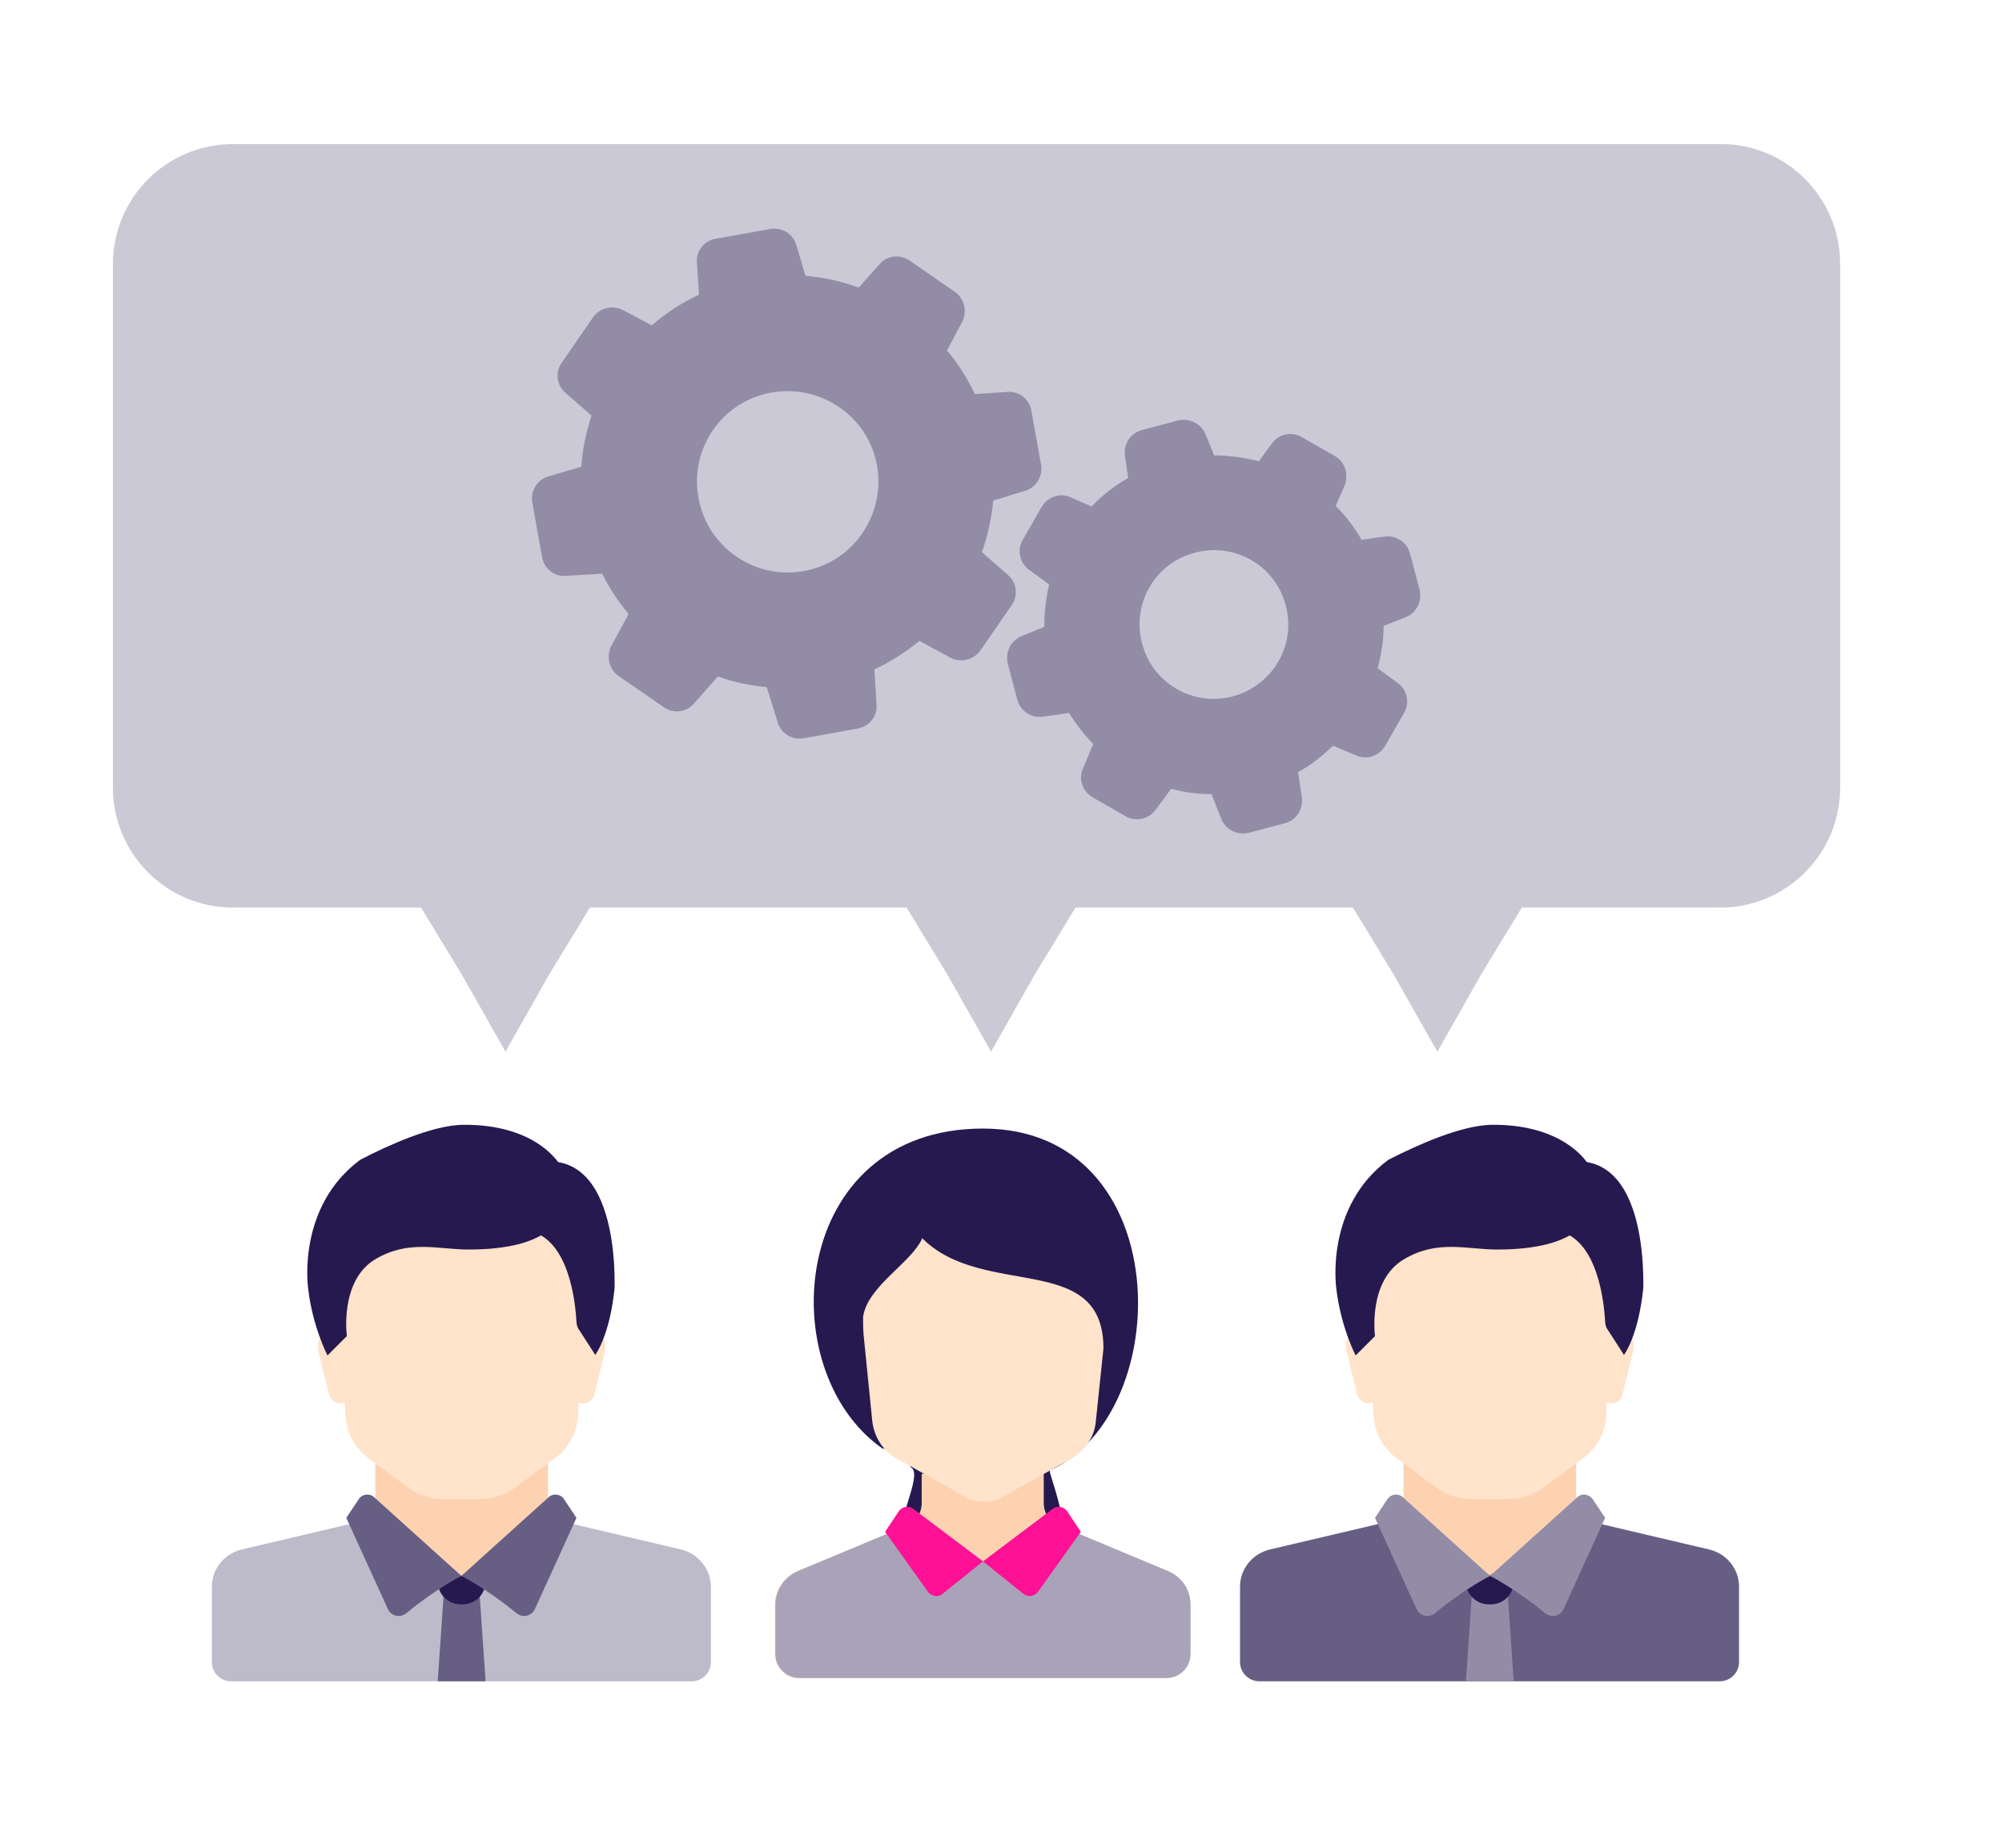<svg xmlns="http://www.w3.org/2000/svg" xmlns:xlink="http://www.w3.org/1999/xlink" id="Layer_2" x="0px" y="0px" viewBox="0 0 372.3 343.7" style="enable-background:new 0 0 372.3 343.7;" xml:space="preserve">
<style type="text/css">
	.st0{fill:#F7F7F7;}
	.st1{fill:#F2F2F2;}
	.st2{fill:#A8A3B8;}
	.st3{fill:#FFFFFF;}
	.st4{fill:#675E83;}
	.st5{fill:#928CA7;}
	.st6{fill:#FFE3CA;}
	.st7{fill:#0D4972;}
	.st8{fill:#FE1195;}
	.st9{fill:#26194F;}
	.st10{fill:#BDBACA;}
	.st11{fill:#FE1195;stroke:#000000;stroke-miterlimit:10;}
	.st12{fill:#26194F;stroke:#000000;stroke-miterlimit:10;}
	.st13{fill:#FCD2B1;}
	.st14{fill:#3B2F60;}
	.st15{clip-path:url(#SVGID_2_);}
	.st16{fill:none;stroke:#FFFFFF;stroke-miterlimit:10;}
	.st17{fill-rule:evenodd;clip-rule:evenodd;fill:#928CA7;}
	.st18{opacity:0.78;fill:#BDBACA;}
	.st19{fill:#D3D3D3;}
	.st20{fill:#0B4870;}
</style>
<path class="st9" d="M182.8,209.9c-36,0-39.5,45-18.7,59.5c10.6,1.3,4.2,2.9,5.3,3.5c4,2.4-14.2,25,13.4,23.4  c15.2-0.9,8.3-5.1,12.3-7.5c5.9-0.1,0.1-14.1,0.1-15.3C218.9,262.8,218.8,209.9,182.8,209.9z"></path>
<path class="st13" d="M217.2,292.2l-20.3-8.4c-1.7-0.7-2.8-2.4-2.8-4.2v-5.5h-22.7v5.5c0,1.8-1.1,3.5-2.8,4.2l-20.3,8.4  c-2.5,1.1-4.2,3.5-4.2,6.3v9.1c0,2.5,2,4.5,4.5,4.5h68.2c2.5,0,4.5-2,4.5-4.5v-9.1C221.4,295.7,219.8,293.3,217.2,292.2z"></path>
<path class="st2" d="M217.2,292.2l-19.6-8.2l-14.8,6.4L168,284l-19.6,8.2c-2.5,1.1-4.2,3.5-4.2,6.3v9.1c0,2.5,2,4.5,4.5,4.5h68.2  c2.5,0,4.5-2,4.5-4.5v-9.1C221.4,295.7,219.8,293.3,217.2,292.2z"></path>
<g>
	<path class="st8" d="M182.8,290.4l-13-9.8c-0.8-0.6-2-0.4-2.6,0.4l-2.6,3.9l8,11.2c0.6,0.8,1.8,1,2.6,0.4L182.8,290.4z"></path>
	<path class="st8" d="M182.8,290.4l13-9.8c0.8-0.6,2-0.4,2.6,0.4l2.6,3.9l-8,11.2c-0.6,0.8-1.8,1-2.6,0.4L182.8,290.4z"></path>
</g>
<path class="st6" d="M160.5,244.9c0,1.1,0,2.3,0.1,3.4l1.6,15.9c0.3,3,2,5.7,4.6,7.1l12.9,7.2c2.1,1.1,4.6,1.1,6.6,0l12.9-7.2  c2.6-1.5,4.4-4.1,4.6-7.1l1.4-13.4c0-18.2-22.3-9.1-33.7-20.5C169.5,234.9,161.4,239.1,160.5,244.9z"></path>
<polygon class="st13" points="101.9,282.4 101.9,269.9 69.8,269.9 69.8,282.4 85.8,296.7 "></polygon>
<path class="st10" d="M126.7,288.2l-22.1-5.2c-0.3-0.1-0.6-0.2-0.9-0.4l-17.9,10.4l-17.2-10.9c-0.4,0.4-1,0.7-1.6,0.9l-22.1,5.2  c-3.2,0.8-5.5,3.6-5.5,6.9v14c0,2,1.6,3.6,3.6,3.6h85.6c2,0,3.6-1.6,3.6-3.6v-14C132.2,291.9,129.9,289,126.7,288.2z"></path>
<polygon class="st4" points="90.3,312.7 81.4,312.7 82.5,296.7 89.2,296.7 "></polygon>
<path class="st9" d="M90.3,293.1h-8.9v1c0,2.4,1.9,4.3,4.3,4.3h0.3c2.4,0,4.3-1.9,4.3-4.3V293.1L90.3,293.1z"></path>
<g>
	<path class="st4" d="M69.5,278.4l16.3,14.7c0,0-4.6,2.3-10.2,6.9c-1.2,1-2.9,0.6-3.5-0.8l-7.7-16.9l2.4-3.6   C67.4,277.9,68.7,277.7,69.5,278.4z"></path>
	<path class="st4" d="M102.1,278.4l-16.3,14.7c0,0,4.6,2.3,10.2,6.9c1.2,1,2.9,0.6,3.5-0.8l7.7-16.9l-2.4-3.6   C104.2,277.9,102.9,277.7,102.1,278.4z"></path>
</g>
<path class="st6" d="M112.5,251.3l-2,8.1c-0.2,1-1.1,1.6-2.1,1.6c-0.3,0-0.6-0.1-0.8-0.2l-0.1,2.3c-0.1,3.2-1.7,6.2-4.3,8.1  l-7.4,5.5c-1.9,1.4-4.1,2.1-6.4,2.1h-7.1c-2.3,0-4.6-0.7-6.4-2.1l-7.4-5.5c-2.6-1.9-4.1-4.9-4.3-8.1l-0.1-2.3  c-0.2,0.1-0.5,0.2-0.8,0.2c-1,0-1.8-0.7-2.1-1.6l-2-8.1c-0.6-2.3,1.2-4.6,3.6-4.6h0c0.2,0,0.5,0,0.7,0.1l-0.8-17.9H109l-0.8,17.9  c0.2,0,0.4-0.1,0.7-0.1h0C111.3,246.7,113,249,112.5,251.3z"></path>
<path class="st9" d="M96.6,217.1l1.7,11.8c7.6,1.5,8.7,13.5,8.9,16.9c0,0.6,0.2,1.2,0.6,1.7l2.9,4.5c0,0,2.7-3.5,3.6-12.5  C114.2,239.6,115.8,210,96.6,217.1z"></path>
<path class="st9" d="M67,215.7L67,215.7c-11.9,8.8-9.7,23.9-9.7,23.9c0.8,7.1,3.6,12.5,3.6,12.5l3.6-3.6c0,0-1.4-10.3,5.3-14.3  c6.2-3.7,11.7-1.8,17.3-1.8c14.9,0,19.1-5.6,18.4-12.5c-0.4-3.5-5.8-10.9-19.6-10.7C80.2,209.4,72.4,212.9,67,215.7z"></path>
<polygon class="st13" points="293.1,282.4 293.1,269.9 261,269.9 261,282.4 277.1,296.7 "></polygon>
<path class="st4" d="M317.9,288.2l-22.1-5.2c-0.3-0.1-0.6-0.2-0.9-0.4l-17.9,10.4l-17.2-10.9c-0.4,0.4-1,0.7-1.6,0.9l-22.1,5.2  c-3.2,0.8-5.5,3.6-5.5,6.9v14c0,2,1.6,3.6,3.6,3.6h85.6c2,0,3.6-1.6,3.6-3.6v-14C323.4,291.9,321.2,289,317.9,288.2z"></path>
<polygon class="st5" points="281.5,312.7 272.6,312.7 273.7,296.7 280.4,296.7 "></polygon>
<path class="st9" d="M281.5,293.1h-8.9v1c0,2.4,1.9,4.3,4.3,4.3h0.3c2.4,0,4.3-1.9,4.3-4.3L281.5,293.1L281.5,293.1z"></path>
<g>
	<path class="st5" d="M260.8,278.4l16.3,14.7c0,0-4.6,2.3-10.2,6.9c-1.2,1-2.9,0.6-3.5-0.8l-7.7-16.9l2.4-3.6   C258.7,277.9,260,277.7,260.8,278.4z"></path>
	<path class="st5" d="M293.4,278.4l-16.3,14.7c0,0,4.6,2.3,10.2,6.9c1.2,1,2.9,0.6,3.5-0.8l7.7-16.9l-2.4-3.6   C295.4,277.9,294.2,277.7,293.4,278.4z"></path>
</g>
<path class="st6" d="M303.7,251.3l-2,8.1c-0.2,1-1.1,1.6-2.1,1.6c-0.3,0-0.6-0.1-0.8-0.2l-0.1,2.3c-0.1,3.2-1.7,6.2-4.3,8.1  l-7.4,5.5c-1.9,1.4-4.1,2.1-6.4,2.1h-7.1c-2.3,0-4.6-0.7-6.4-2.1l-7.4-5.5c-2.6-1.9-4.1-4.9-4.3-8.1l-0.1-2.3  c-0.2,0.1-0.5,0.2-0.8,0.2c-1,0-1.8-0.7-2.1-1.6l-2-8.1c-0.6-2.3,1.2-4.6,3.6-4.6h0c0.2,0,0.5,0,0.7,0.1l-0.8-17.9h46.4l-0.8,17.9  c0.2,0,0.4-0.1,0.7-0.1h0C302.5,246.7,304.3,249,303.7,251.3z"></path>
<path class="st9" d="M287.9,217.1l1.7,11.8c7.6,1.5,8.7,13.5,8.9,16.9c0,0.6,0.2,1.2,0.6,1.7l2.9,4.5c0,0,2.7-3.5,3.6-12.5  C305.5,239.6,307.1,210,287.9,217.1z"></path>
<path class="st9" d="M258.2,215.7L258.2,215.7c-11.9,8.8-9.7,23.9-9.7,23.9c0.8,7.1,3.6,12.5,3.6,12.5l3.6-3.6  c0,0-1.4-10.3,5.4-14.3c6.2-3.7,11.7-1.8,17.3-1.8c14.9,0,19.1-5.6,18.4-12.5c-0.4-3.5-5.8-10.9-19.6-10.7  C271.5,209.4,263.7,212.9,258.2,215.7z"></path>
<path class="st18" d="M342.2,49.1v97.4c0,12.3-10,22.3-22.3,22.3H283l-7.6,12.5l-8.1,14.3l-8.1-14.3l-7.6-12.5H200l-7.6,12.5  l-8.1,14.3l-8.1-14.3l-7.6-12.5h-58.9l-7.6,12.5l-8.1,14.3l-8.1-14.3l-7.6-12.5h-35c-12.3,0-22.3-10-22.3-22.3V49.1  c0-12.3,10-22.3,22.3-22.3h276.8C332.2,26.8,342.2,36.7,342.2,49.1z"></path>
<g>
	<path class="st5" d="M112,106.7c1.3,2.7,3,5.2,4.9,7.5l-3.2,5.9c-1,1.9-0.5,4.3,1.3,5.6l8.4,5.8c1.8,1.3,4.3,1,5.7-0.7l4.4-5   c2.9,1.1,6,1.7,9.1,2l2,6.5c0.6,2.1,2.7,3.4,4.9,3l10-1.8c2.2-0.4,3.7-2.3,3.5-4.5l-0.4-6.5c3-1.4,5.8-3.2,8.4-5.3l5.7,3.1   c1.9,1,4.3,0.5,5.6-1.3l5.8-8.4c1.3-1.8,1-4.3-0.7-5.7l-4.8-4.2c1.1-3.1,1.8-6.3,2.1-9.6l5.9-1.8c2.1-0.6,3.4-2.8,3-4.9l-1.8-10   c-0.4-2.2-2.3-3.7-4.5-3.5l-6,0.4c-1.4-2.9-3.1-5.7-5.2-8.1l2.8-5.3c1-1.9,0.5-4.3-1.3-5.6l-8.4-5.8c-1.8-1.3-4.3-1-5.7,0.7   l-3.8,4.3c-3.2-1.2-6.5-1.9-9.9-2.2l-1.7-5.7c-0.6-2.1-2.7-3.4-4.9-3l-10.1,1.8c-2.2,0.4-3.7,2.3-3.5,4.5l0.4,5.9   c-3.2,1.5-6.1,3.4-8.8,5.7l-5.3-2.8c-1.9-1-4.3-0.5-5.6,1.3l-5.8,8.4c-1.3,1.8-1,4.3,0.7,5.7l4.8,4.2c-1,3.1-1.7,6.3-1.9,9.5   l-6.1,1.8c-2.1,0.6-3.4,2.7-3,4.9l1.8,10.1c0.4,2.2,2.3,3.7,4.5,3.5L112,106.7z M143.5,73c9.2-1.6,18,4.5,19.6,13.6   c1.6,9.2-4.5,18-13.6,19.6c-9.2,1.7-18-4.5-19.6-13.6C128.2,83.4,134.3,74.6,143.5,73z"></path>
	<path class="st5" d="M248.2,84.8l-6.1-3.5c-1.9-1.1-4.3-0.6-5.6,1.2l-2.4,3.3c-2.7-0.7-5.5-1.1-8.3-1.1l-1.6-3.9   c-0.8-2-3-3.1-5.1-2.6l-6.8,1.8c-2.1,0.6-3.4,2.6-3.1,4.8l0.6,4.1c-2.5,1.4-4.8,3.2-6.8,5.3l-3.9-1.7c-2-0.9-4.3-0.1-5.4,1.8   l-3.5,6.1c-1.1,1.9-0.6,4.3,1.2,5.6l3.7,2.7c-0.6,2.6-0.9,5.2-0.9,7.9l-4.2,1.7c-2,0.8-3.1,3-2.6,5.1l1.8,6.8   c0.6,2.1,2.6,3.4,4.8,3.1l4.8-0.7c1.3,2.1,2.8,4,4.5,5.8l-1.9,4.5c-0.9,2-0.1,4.3,1.8,5.4l6.1,3.5c1.9,1.1,4.3,0.6,5.6-1.2l2.9-3.9   c2.5,0.7,5,1,7.5,1l1.8,4.6c0.8,2,3,3.1,5.1,2.6l6.8-1.8c2.1-0.6,3.4-2.6,3.1-4.8l-0.7-4.7c2.4-1.3,4.5-3,6.5-4.9l4.3,1.8   c2,0.9,4.3,0.1,5.4-1.8l3.5-6.1c1.1-1.9,0.6-4.3-1.2-5.6l-3.7-2.7c0.7-2.6,1.1-5.3,1.1-7.9l4.1-1.6c2-0.8,3.1-3,2.6-5.1l-1.8-6.8   c-0.6-2.1-2.6-3.4-4.8-3.1l-4.2,0.6c-1.3-2.3-2.9-4.4-4.8-6.3l1.7-3.9C250.8,88.2,250.1,85.8,248.2,84.8z M229.3,129.5   c-7.4,2-15-2.4-16.9-9.8c-2-7.4,2.4-15,9.8-16.9c7.4-2,15,2.4,16.9,9.8C241.1,119.9,236.7,127.5,229.3,129.5z"></path>
</g>
</svg>
